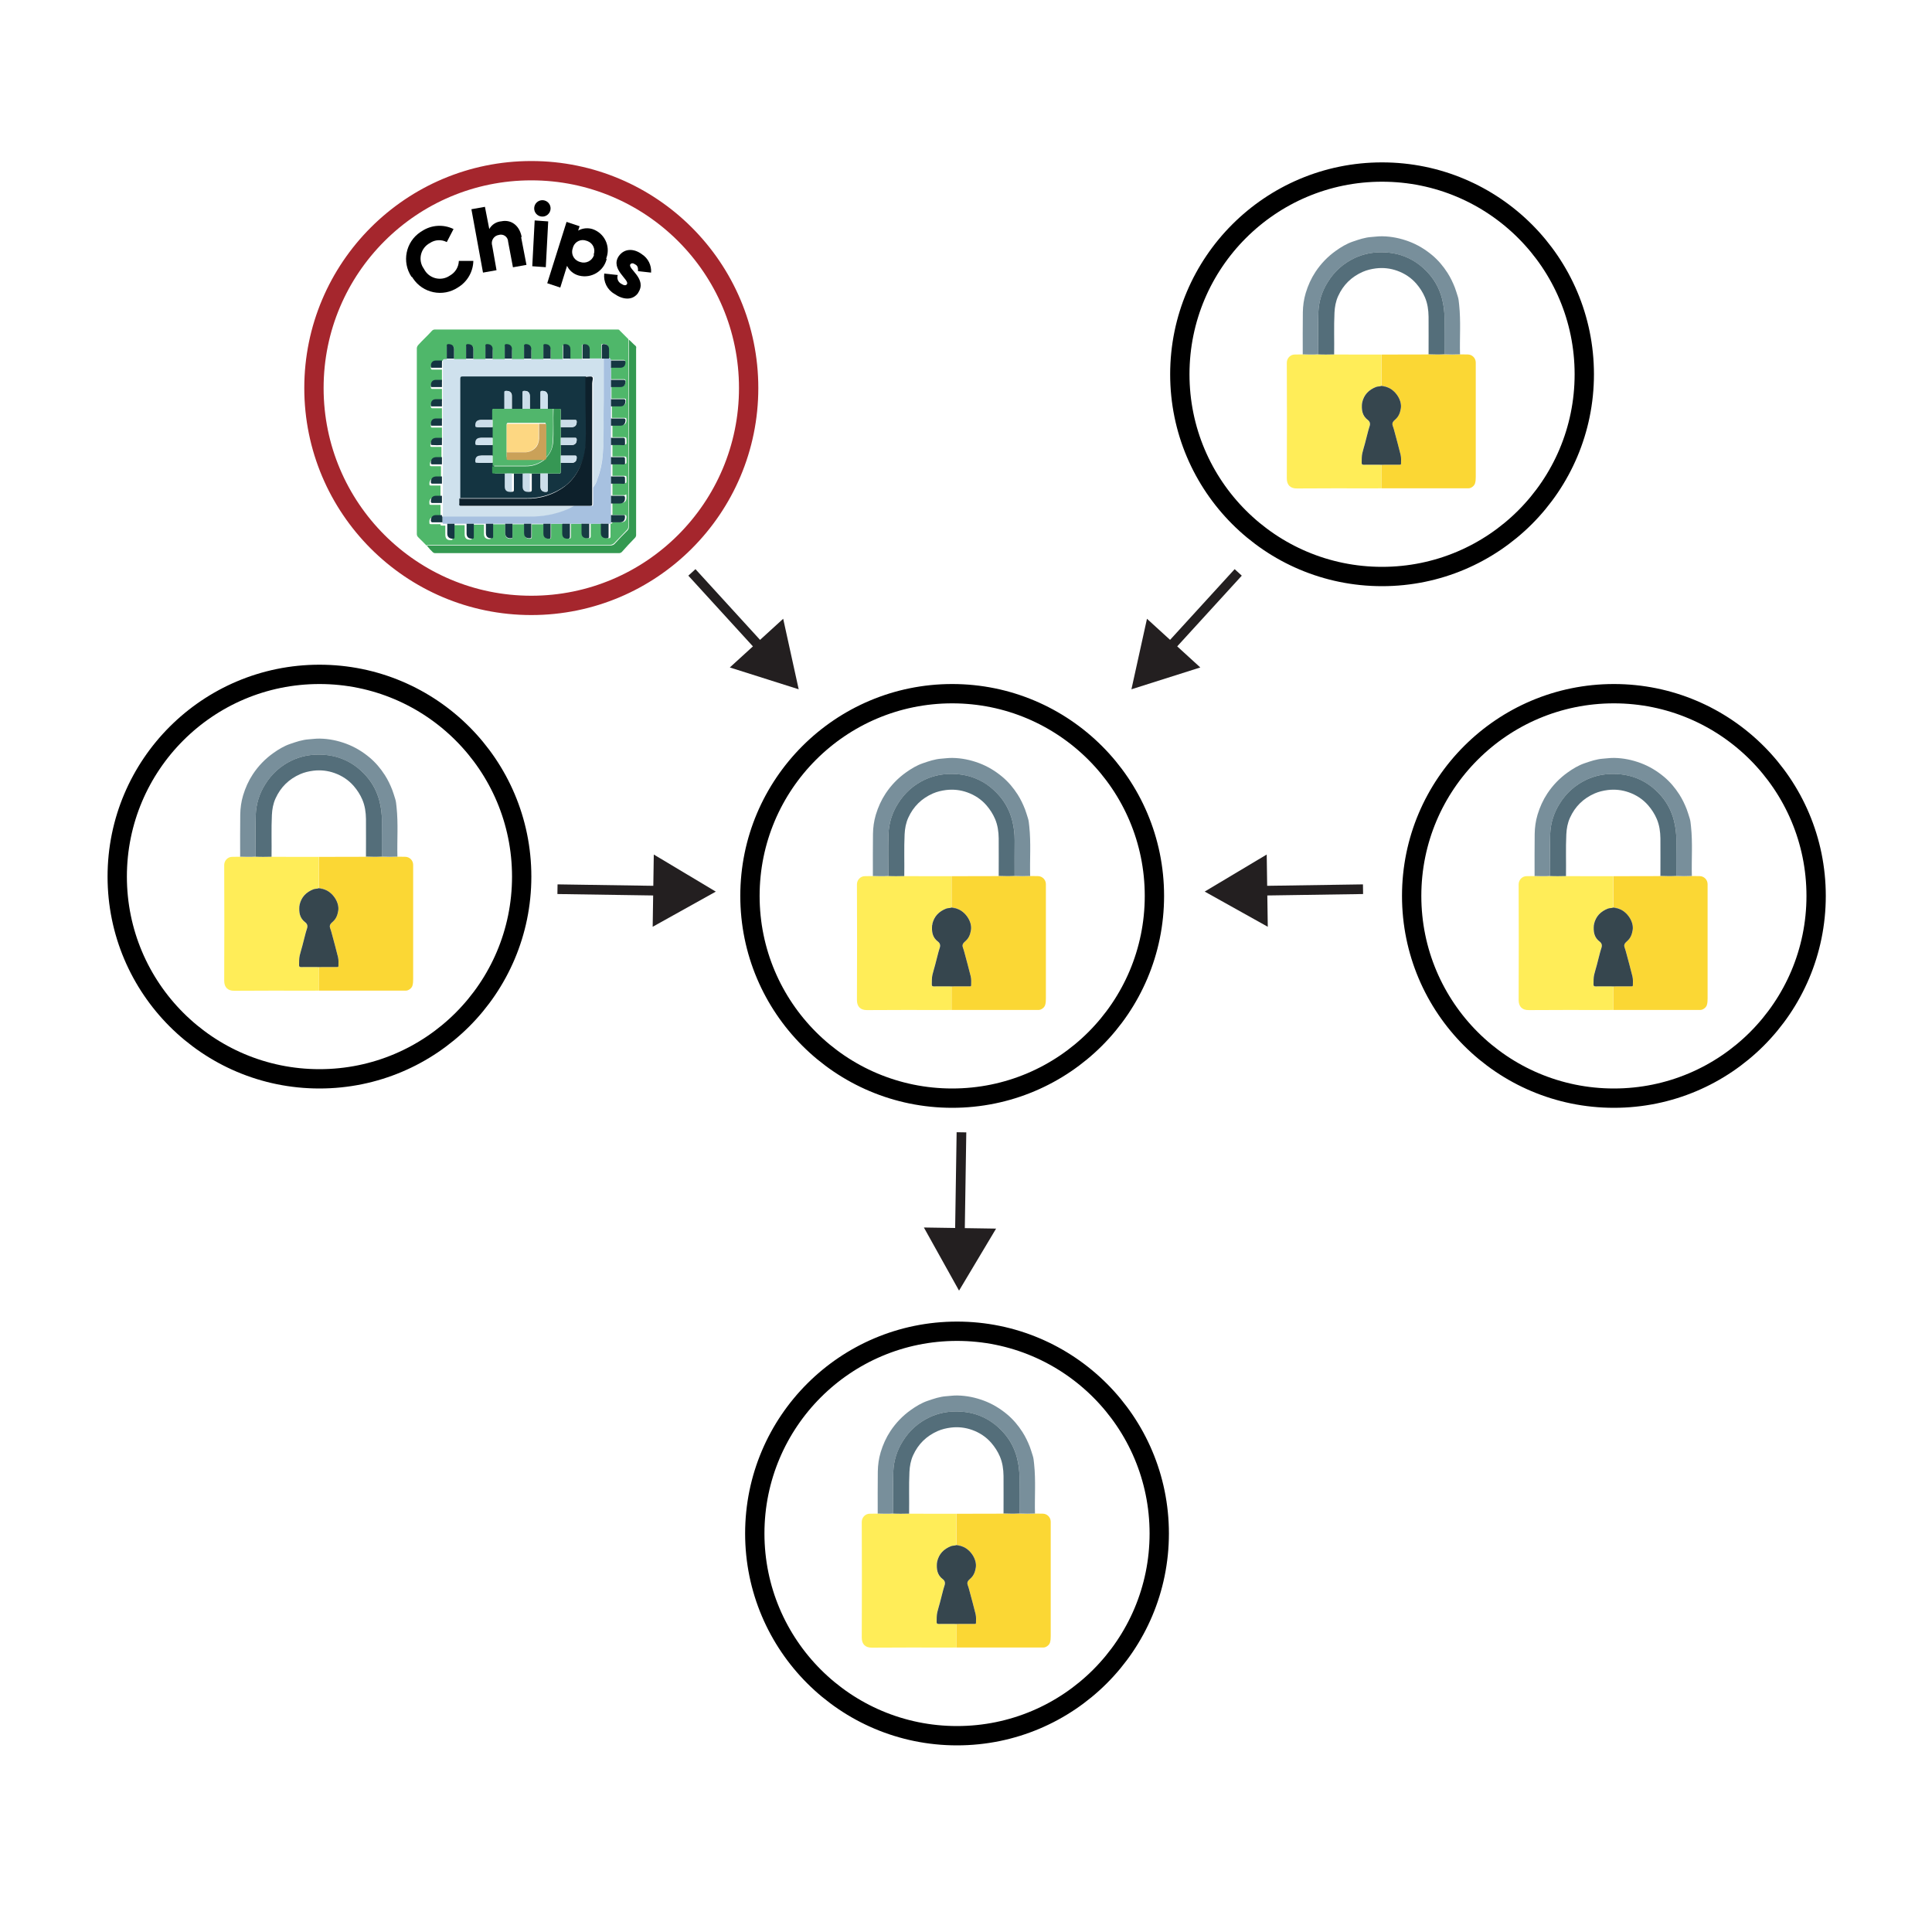 <?xml version="1.0" encoding="UTF-8"?><svg id="Layer_1" xmlns="http://www.w3.org/2000/svg" viewBox="0 0 400 400"><defs><style>.cls-1{stroke:#a5262d;}.cls-1,.cls-2{stroke-width:4px;}.cls-1,.cls-2,.cls-3{fill:none;stroke-miterlimit:10;}.cls-2{stroke:#000;}.cls-4{fill:#fff;}.cls-5{fill:#4fb76a;}.cls-6{fill:#349951;}.cls-7{fill:#cfe1ed;}.cls-8{fill:#143441;}.cls-9{fill:#a7c1e0;}.cls-10{fill:#546e7a;}.cls-11{fill:#0d202b;}.cls-12{fill:#cbdde9;}.cls-13{fill:#369754;}.cls-14{fill:#163842;}.cls-15{fill:#fdd782;}.cls-16{fill:#ffed58;}.cls-17{fill:#caa158;}.cls-3{stroke:#231f20;stroke-width:2px;}.cls-18{fill:#36464e;}.cls-19{fill:#183c43;}.cls-20{fill:#788f9b;}.cls-21{fill:#fbd734;}.cls-22{fill:#cadce8;}.cls-23{fill:#51b66c;}.cls-24{fill:#231f20;}.cls-25{fill:#153642;}</style></defs><line class="cls-4" x1="199.06" y1="234.43" x2="198.56" y2="267.21"/><line class="cls-3" x1="199.06" y1="234.43" x2="198.72" y2="256.44"/><polygon class="cls-24" points="191.28 254.14 198.56 267.21 206.23 254.37 191.28 254.14"/><line class="cls-4" x1="256.36" y1="118.51" x2="234.25" y2="142.71"/><line class="cls-3" x1="256.36" y1="118.51" x2="241.51" y2="134.77"/><polygon class="cls-24" points="237.47 128.11 234.25 142.71 248.51 138.19 237.47 128.11"/><line class="cls-4" x1="143.25" y1="118.51" x2="165.36" y2="142.71"/><line class="cls-3" x1="143.25" y1="118.51" x2="158.1" y2="134.77"/><polygon class="cls-24" points="151.1 138.19 165.36 142.71 162.15 128.11 151.1 138.19"/><line class="cls-4" x1="282.2" y1="184.1" x2="249.42" y2="184.6"/><line class="cls-3" x1="282.2" y1="184.1" x2="260.18" y2="184.43"/><polygon class="cls-24" points="262.26 176.92 249.42 184.59 262.48 191.88 262.26 176.92"/><line class="cls-4" x1="115.42" y1="184.1" x2="148.2" y2="184.6"/><line class="cls-3" x1="115.42" y1="184.1" x2="137.43" y2="184.43"/><polygon class="cls-24" points="135.13 191.88 148.2 184.6 135.36 176.92 135.13 191.88"/><circle class="cls-1" cx="110" cy="80.34" r="45"/><path class="cls-5" d="m88.4,113.04l-1.8-1.8c-.2-.18-.31-.43-.3-.7v-38.22c-.04-.33.07-.66.3-.9.9-1,1.9-1.9,2.8-2.9.15-.18.37-.29.6-.3h37.8c.2,0,.4,0,.5.2l1.8,1.8v38.7c.02.35-.13.68-.4.9-.8.8-1.6,1.7-2.4,2.5-.25.3-.61.48-1,.5h-37.4c-.21-.02-.41.02-.6.1l.1.12Zm13.7-4.5h2.5v1.9q0,1.1,1.1,1.1c.3,0,.4-.1.4-.4v-2.6h2.5v1.9q0,1.1,1.1,1.1c.3,0,.4-.1.4-.4v-2.6h2.5v1.9q0,1.1,1.1,1.1c.3,0,.4,0,.4-.4v-2.7h2.5v2q0,1.1,1.1,1.1c.4,0,.5-.1.5-.5v-2.6h2.5v1.88q0,1.2,1.2,1.1c.3,0,.4-.1.4-.4v-2.6h2.5v1.9q0,1.2,1.2,1.1c.3,0,.4,0,.4-.4v-2.6c.2,0,.4,0,.4-.3h1.8q1.1,0,1.1-1.1c0-.3-.1-.4-.4-.4h-2.5v-2.5h1.8q1.1,0,1.1-1.1c0-1.1-.1-.5-.4-.5h-2.5v-2.5h1.8c1.3,0,1.1.2,1.1-1.1,0-.3,0-.4-.4-.4h-2.5v-2.5h1.8c1.3,0,1.1.2,1.1-1.1,0-.3-.1-.4-.4-.4h-2.5v-2.5h1.8c1.3,0,1.1.2,1.1-1.1,0-.3-.1-.4-.4-.4h-2.5v-2.5h1.8q1.2,0,1.1-1.2c0-.3-.1-.3-.4-.3h-2.6v-2.5h1.8q1.2,0,1.1-1.2c0-.3-.1-.3-.4-.3h-2.6v-2.5h1.8q1.2,0,1.1-1.2c0-.3-.1-.3-.4-.3h-2.6v-2.5h1.8q1.2,0,1.1-1.2c0-.3-.1-.3-.4-.3h-2.6c0-.3-.1-.4-.4-.4v-1.8q0-1.2-1.2-1.1c-.3,0-.3.1-.3.4v2.6h-2.5v-1.8q0-1.2-1.2-1.1c-.3,0-.3.1-.3.4v2.6h-2.5v-1.8q0-1.2-1.2-1.1c-.3,0-.3.1-.3.4v2.6h-2.5v-1.8q0-1.2-1.2-1.1c-.3,0-.3.1-.3.4v2.6h-2.5v-1.8q0-1.2-1.2-1.1c-.3,0-.3.1-.3.4v2.6h-2.5v-1.9q0-1.2-1.2-1.1c-.3,0-.3.1-.3.4v2.6h-2.5v-1.9q0-1.2-1.2-1.1c-.3,0-.3.1-.3.4v2.6h-2.5v-1.9c0-1.2,0-1.1-1.2-1.1-.3,0-.3.1-.3.4v2.6h-2.5v-1.9c0-1.2,0-1.1-1.2-1.1-.3,0-.3.1-.3.4v2.6h-.6c-.3,0-.4,0-.4.4h-1.2q-1.2,0-1.1,1.2c-.02.15.09.28.24.3.02,0,.04,0,.06,0h2v2.5h-1.2q-1.2,0-1.1,1.2c-.02.15.09.28.24.3.02,0,.04,0,.06,0h2v2.5h-1.2q-1.2,0-1.1,1.2c-.02.15.09.28.24.3.02,0,.04,0,.06,0h2v2.5h-1.2q-1.2,0-1.1,1.2c0,.3.1.3.3.3h2v2.5h-1.2q-1.2,0-1.2,1.2c0,.2,0,.3.3.3h2v2.5h-1.2q-1.2,0-1.2,1.2c0,.3.1.3.4.3h1.9v2.5h-1.2q-1.2,0-1.2,1.2c0,.3.1.3.4.3h1.9v2.5h-1.2q-1.2,0-1.1,1.2c0,.3.1.3.4.3h1.9v2.5h-1.2q-1.2,0-1.1,1.2c0,.3.1.3.4.3h1.9c0,.2,0,.3.3.3h.7v1.9q0,1.2,1.2,1.1c.3,0,.3-.1.3-.4v-2.7h2.5v1.9q0,1.2,1.2,1.1c.3,0,.3-.1.3-.4v-2.7h2.5v1.9q0,1.1,1.1,1.1c.3,0,.4-.1.4-.4v-2.6l.4-.08Z"/><path class="cls-6" d="m88.4,113.04c.2-.2.4-.1.6-.1h37.4c.39,0,.77-.18,1-.5.8-.9,1.6-1.7,2.4-2.5.27-.22.42-.55.4-.9v-38.72c.5.4.9.9,1.4,1.3.2.2.1.4.1.6v38.4c.04.3-.07.6-.3.8-.9.9-1.8,1.9-2.6,2.8-.15.18-.37.29-.6.3h-38c-.22.03-.44-.05-.6-.2-.39-.37-.76-.78-1.1-1.2l-.1-.08Z"/><path class="cls-7" d="m122.1,74.24h2.9v8.7c.13,3.73.07,7.47-.2,11.2-.16,1.7-.53,3.38-1.1,5-.22.64-.52,1.24-.9,1.8v-21.62c0-.5.2-1.1,0-1.3s-.9,0-1.4,0h-25.5c-.4,0-.5.1-.5.5v25.8c0,.4.1.5.5.5h23.1c-.5.2-.9.5-1.4.7-2.51,1-5.2,1.51-7.9,1.5h-18v-32.28c0-.3,0-.4.4-.4h30.1l-.1-.1Z"/><path class="cls-9" d="m91.6,106.94h18c2.71.05,5.4-.46,7.9-1.5.5-.2.9-.5,1.4-.7h3.5c.3,0,.4,0,.4-.4v-3.4c.42-.53.72-1.15.9-1.8.61-1.6.98-3.29,1.1-5,.3-3.7.1-7.5.2-11.2v-8.7h1.1c.3,0,.4,0,.4.4v33.5c0,.3-.2.3-.4.3h-34.2c-.2,0-.3,0-.3-.3v-1.2Z"/><path class="cls-19" d="m120.5,108.44h1.5v2.6c0,.3,0,.4-.4.4q-1.2,0-1.2-1.1v-1.9h.1Z"/><path class="cls-14" d="m116.5,108.44h1.5v2.6c0,.3,0,.5-.5.5q-1.1,0-1.1-1.1v-1.9l.1-.1Z"/><path class="cls-14" d="m124.5,108.44h1.5v2.6c0,.3,0,.4-.4.4q-1.2,0-1.2-1.1v-1.9h.1Z"/><path class="cls-14" d="m118.1,74.24h-1.5v-2.6c0-.2,0-.4.3-.4q1.2,0,1.2,1.1v1.9Z"/><path class="cls-19" d="m122.1,74.24h-1.5v-2.6c0-.2,0-.3.3-.4q1.2,0,1.2,1.1v1.9Z"/><path class="cls-14" d="m126.1,74.24h-1.5v-2.6c0-.2,0-.3.3-.4q1.2,0,1.2,1.1v1.9Z"/><path class="cls-14" d="m126.5,100.14v-1.5h2.5c.3,0,.4.1.4.4,0,1.4.2,1.1-1.1,1.1h-1.8Z"/><path class="cls-14" d="m126.5,92.14v-1.5h2.5c.3,0,.4.1.4.4,0,1.4.2,1.1-1.1,1.1h-1.8Z"/><path class="cls-14" d="m126.5,96.14v-1.5h2.5c.3,0,.4.1.4.4,0,1.4.2,1.1-1.1,1.1h-1.8Z"/><path class="cls-14" d="m126.5,104.14v-1.5h2.5c.3,0,.4.1.4.5q0,1.1-1.1,1.1h-1.8v-.1Z"/><path class="cls-25" d="m92.6,108.44h1.5v2.7c0,.2,0,.4-.3.4q-1.2,0-1.2-1.1v-2Z"/><path class="cls-25" d="m96.6,108.44h1.5v2.7c0,.2,0,.4-.3.4q-1.2,0-1.2-1.1v-2Z"/><path class="cls-25" d="m104.6,108.44h1.5v2.6c0,.3,0,.4-.4.4q-1.1,0-1.1-1.1v-1.9Z"/><path class="cls-14" d="m108.5,108.44h1.5v2.6c0,.3,0,.4-.4.4q-1.1,0-1.1-1.1v-1.9Z"/><path class="cls-14" d="m112.5,108.44h1.5v2.7c0,.3,0,.4-.4.4q-1.1,0-1.1-1.1v-2Z"/><path class="cls-25" d="m100.6,108.44h1.5v2.6c0,.3,0,.4-.4.4q-1.1,0-1.1-1.1v-1.9Z"/><path class="cls-14" d="m126.5,88.14v-1.5h2.6c.2,0,.3,0,.4.3q0,1.2-1.1,1.2h-1.9Z"/><path class="cls-25" d="m126.5,80.14v-1.5h2.6c.2,0,.3,0,.4.3q0,1.2-1.1,1.2h-1.9Z"/><path class="cls-25" d="m126.5,84.14v-1.5h2.6c.2,0,.3,0,.4.3q0,1.2-1.1,1.2h-1.9Z"/><path class="cls-25" d="m126.5,76.14v-1.5h2.6c.2,0,.3,0,.4.3q0,1.2-1.1,1.2h-1.9Z"/><path class="cls-14" d="m114,74.24h-1.5v-2.6c0-.2,0-.4.3-.4q1.2,0,1.2,1.1v1.9Z"/><path class="cls-25" d="m106,74.24h-1.5v-2.6c0-.2,0-.4.3-.4q1.2,0,1.2,1.1v1.9Z"/><path class="cls-14" d="m126.5,108.14v-1.5h2.5c.3,0,.4,0,.4.4q0,1.1-1.1,1.1h-1.8Z"/><path class="cls-25" d="m110,74.24h-1.5v-2.6c0-.2,0-.3.3-.4q1.2,0,1.2,1.1v1.9Z"/><path class="cls-25" d="m102,74.24h-1.5v-2.6c0-.2,0-.4.3-.4q1.2,0,1.2,1.1v1.9Z"/><path class="cls-8" d="m98,74.24h-1.5v-2.6c0-.2,0-.4.3-.4q1.2,0,1.2,1.1v1.9Z"/><path class="cls-8" d="m94,74.24h-1.5v-2.6c0-.2,0-.4.3-.4q1.2,0,1.2,1.1v1.9Z"/><path class="cls-14" d="m91.5,94.64v1.5h-1.9c-.2,0-.4,0-.4-.3q0-1.2,1.2-1.2h1.1,0Z"/><path class="cls-14" d="m91.5,98.64v1.5h-1.9c-.2,0-.4,0-.4-.3q0-1.2,1.2-1.2h1.1,0Z"/><path class="cls-14" d="m91.5,102.64v1.5h-1.9c-.2,0-.4,0-.4-.3q0-1.2,1.1-1.2h1.2Z"/><path class="cls-14" d="m91.5,90.64v1.5c-.67.05-1.33.05-2,0-.2,0-.3,0-.3-.3q0-1.2,1.2-1.2h1.1Z"/><path class="cls-25" d="m91.5,82.64v1.5h-2c-.2,0-.3,0-.3-.3q0-1.2,1.1-1.2h1.2Z"/><path class="cls-25" d="m91.5,78.64v1.5h-2c-.2,0-.3,0-.3-.3q0-1.2,1.1-1.2h1.2Z"/><path class="cls-8" d="m91.5,74.64v1.5h-2c-.2,0-.3,0-.3-.3q0-1.2,1.1-1.2h1.2Z"/><path class="cls-25" d="m91.5,86.64v1.5h-2c-.2,0-.3,0-.3-.3q0-1.2,1.1-1.2h1.2Z"/><path class="cls-14" d="m91.6,106.94v1.2h-2c-.2,0-.3,0-.4-.3q0-1.2,1.1-1.2h1.2v.3h.1Z"/><path class="cls-8" d="m95.3,103.24v-24.8c0-.4.1-.5.5-.5h25.5v4.5c0,3.2.1,6.5,0,9.7-.05,1.31-.35,2.6-.9,3.8-.67,1.8-1.81,3.39-3.3,4.6-2.34,1.73-5.19,2.65-8.1,2.6h-13.6l-.1.1Zm14.4-5.2h2.2v2.7q0,1.1,1.1,1.1c.3,0,.4-.1.4-.4v-3.4h2.3c.3,0,.4,0,.4-.4v-1.8h2.2q1.1,0,1.1-1.1c0-.3-.1-.4-.4-.4h-2.9v-2.2h2.2q1.1,0,1.1-1.1c0-.3-.1-.4-.4-.4h-2.9v-2.2h2.2q1.1,0,1.1-1.1c0-.3-.1-.4-.4-.4h-2.9v-1.9c0-.3,0-.4-.3-.4h-2.4v-2.6q0-1.1-1.1-1.1c-.3,0-.4,0-.4.4v3.3h-2.2v-2.6q0-1.1-1.1-1.1c-.3,0-.4,0-.4.4v3.3h-2.2v-2.6q0-1.1-1.1-1.1c-.3,0-.4,0-.4.4v3.3h-2.1c-.3,0-.4,0-.4.4v1.9h-2.3q-1.1,0-1.1,1.1c0,.3.1.4.4.4h3.1v2.2h-2.3q-1.1,0-1.1,1.1c0,.3.1.4.4.4h3.1v2.18h-2.3q-1.1,0-1.1,1.1c0,.3.1.4.4.4h3.1v1.9q0,.3.4.3h2.2v2.7q0,1.1,1.1,1.1c.3,0,.4-.1.4-.4v-3.4h2.2v2.7q0,1.1,1.1,1.1c.3,0,.4-.1.4-.4v-3.4l-.4.02Z"/><path class="cls-11" d="m95.3,103.24h13.6c2.92.09,5.78-.82,8.1-2.6,1.52-1.19,2.66-2.78,3.3-4.6.5-1.21.8-2.49.9-3.8.2-3.2,0-6.5,0-9.7v-4.5c.5,0,1.1-.2,1.4,0s0,.9,0,1.3v24.98c0,.3,0,.4-.4.4h-26.6c-.4,0-.6,0-.5-.5v-1l.2.02Z"/><path class="cls-23" d="m101.9,86.94v-1.9c0-.3,0-.4.4-.4h12.2c0,2.4.1,4.8-.1,7.1-.06,1.14-.56,2.22-1.4,3v-6.8c0-.3,0-.5-.4-.4h-7.4q-.3,0-.3.3v6.6c0,.4.1.5.5.5h7.4c-.08.18-.22.32-.4.4-1.05.75-2.31,1.14-3.6,1.1h-6.8v-9.6l-.1.1Z"/><path class="cls-13" d="m102,96.54h6.8c1.29.04,2.55-.35,3.6-1.1.18-.08.32-.22.4-.4.1,0,.2-.2.3-.3.8-.81,1.29-1.87,1.4-3,.2-2.4,0-4.7.1-7.1h1.2c.3,0,.3.1.3.4v12.6c0,.3-.1.4-.4.4h-13.4c-.3,0-.4,0-.4-.3v-1.2h.1Z"/><path class="cls-12" d="m111.9,98.04h1.5v3.4c0,.3,0,.4-.4.4q-1.1,0-1.1-1.1v-2.7Z"/><path class="cls-22" d="m108.2,98.04h1.5v3.4c0,.3,0,.4-.4.4q-1.1,0-1.1-1.1v-2.7Z"/><path class="cls-12" d="m104.5,98.04h1.5v3.4c0,.3,0,.4-.4.4q-1.1,0-1.1-1.1v-2.7Z"/><path class="cls-12" d="m105.9,84.64h-1.5v-3.32c0-.3,0-.4.4-.4q1.1,0,1.1,1.1v2.62Z"/><path class="cls-12" d="m109.7,84.64h-1.5v-3.32c0-.3,0-.4.4-.4q1.1,0,1.1,1.1v2.62Z"/><path class="cls-7" d="m113.4,84.64h-1.5v-3.32c0-.3,0-.4.4-.4q1.1,0,1.1,1.1v2.62Z"/><path class="cls-7" d="m101.9,94.32v1.5h-3.1c-.3,0-.4,0-.4-.4q0-1.1,1.1-1.1h2.4Z"/><path class="cls-7" d="m101.9,90.64v1.5h-3.1c-.3,0-.4,0-.4-.4q0-1.1,1.1-1.1h2.4Z"/><path class="cls-12" d="m101.9,86.94v1.5h-3.1c-.3,0-.4,0-.4-.4q0-1.1,1.1-1.1h2.4Z"/><path class="cls-22" d="m116.1,92.14v-1.5h2.9c.3,0,.4,0,.4.4q0,1.1-1.1,1.1h-2.2Z"/><path class="cls-22" d="m116.1,88.44v-1.5h2.9c.3,0,.4,0,.4.4q0,1.1-1.1,1.1h-2.2Z"/><path class="cls-7" d="m116.1,95.84v-1.52h2.9c.3,0,.4,0,.4.4q0,1.1-1.1,1.1l-2.2.02Z"/><path class="cls-15" d="m104.9,93.64v-5.6q0-.3.3-.3h6.3v3.1c.04.58-.14,1.15-.5,1.6-.61.81-1.59,1.27-2.6,1.2h-3.5Z"/><path class="cls-17" d="m104.9,93.64h3.6c1.01.07,1.99-.39,2.6-1.2.32-.47.49-1.03.5-1.6v-3.1h1.1c.4,0,.4.1.4.4v6.8c0,.1-.2.2-.3.3h-7.4c-.4,0-.6,0-.5-.5v-1.1h0Z"/><path d="m85.2,57.32c-2.05-3.07-1.23-7.23,1.85-9.28.12-.08.23-.15.35-.22,1.95-1.27,4.41-1.42,6.5-.4l-1.4,2.7c-1.11-.58-2.46-.51-3.5.2-1.77.94-2.45,3.15-1.5,4.92.09.17.19.33.3.48.93,1.8,3.14,2.51,4.94,1.58.16-.08.31-.18.46-.28,1.08-.62,1.76-1.76,1.8-3h3c-.05,2.26-1.26,4.34-3.2,5.5-3.1,2.05-7.28,1.19-9.32-1.92-.06-.09-.12-.19-.18-.28h-.1Z"/><path d="m107.9,49.14l1.1,5.7-2.8.5-1-5.3c-.02-.82-.7-1.48-1.52-1.46-.13,0-.25.02-.38.06-.94.13-1.59.99-1.46,1.93.01.09.03.18.06.27l.9,5.1-2.8.5-2.4-13.12,2.8-.5.9,4.6c.51-.92,1.45-1.52,2.5-1.6,1.9-.4,3.7.7,4.2,3.2l-.1.12Z"/><path d="m110.7,45.64l2.8.2-.5,9.48-2.8-.2.5-9.48Zm-.1-2.6c.06-.94.86-1.65,1.8-1.59.94.06,1.65.86,1.59,1.8-.06.93-.86,1.65-1.79,1.59-.93-.05-1.65-.84-1.6-1.77,0,0,0-.02,0-.03h0Z"/><path d="m125.6,53.64c-.62,2.52-3.16,4.05-5.68,3.43-.04-.01-.08-.02-.12-.03-1.05-.29-1.93-1.02-2.4-2l-1.4,4.5-2.7-.9,4-12.7,2.7.9-.3.9c.91-.51,2-.62,3-.3,2.42.83,3.71,3.46,2.88,5.88-.03.07-.05.15-.08.22l.1.1Zm-2.7-.9c.44-1.12-.11-2.37-1.23-2.81-.09-.03-.18-.06-.27-.09-1.09-.41-2.31.14-2.72,1.23-.03.09-.06.18-.08.27-.44,1.12.11,2.37,1.23,2.81.09.03.18.06.27.09,1.17.41,2.45-.2,2.86-1.37.02-.04.03-.09.04-.13h-.1Z"/><path d="m132.2,60.54c-1.2,1.8-3.3,1.5-5,.3-1.48-.85-2.3-2.51-2.1-4.2l2.8.3c-.24.69.06,1.45.7,1.8.6.4,1,.4,1.2.1.6-.9-3.5-3.1-1.7-5.8,1.2-1.7,3.2-1.6,4.8-.4,1.28.82,2.01,2.28,1.9,3.8l-2.7-.3c0-.6,0-1.1-.6-1.4-.4-.3-.8-.3-1,0-.6.9,3.6,3,1.6,5.9l.1-.1Z"/><path class="cls-21" d="m302.28,73.37c.53,0,1.07.02,1.6.02.91,0,1.65.74,1.66,1.65.01.83,0,1.67,0,2.5,0,7.06,0,14.12,0,21.19,0,.46-.02.93-.16,1.37-.17.53-.81,1-1.36,1-5.98,0-11.96,0-17.94,0-.03,0-.05,0-.08,0,0-1.63,0-3.25,0-4.88,1.25,0,2.49,0,3.74-.01.16,0,.34.04.34-.22.01-.61.05-1.24-.09-1.84-.39-1.59-.85-3.16-1.25-4.75-.11-.43-.23-.85-.38-1.26-.24-.65.21-.99.6-1.35.64-.59.91-1.33,1.07-2.18.32-1.78-1.18-3.92-2.87-4.46-.06-.09-.13-.14-.24-.09-.09-.02-.17-.04-.26-.06-.04-.06-.09-.07-.15-.04-.17-.02-.33-.05-.5-.07,0-2.16,0-4.32,0-6.48,3.07,0,6.13-.01,9.2-.02.19,0,.38-.01.57-.02,1.1.03,2.19.05,3.29,0,1.07.06,2.15.05,3.22,0Z"/><path class="cls-16" d="m286,96.22c0,1.63,0,3.25,0,4.88-.62,0-1.23.01-1.85.01-5.22,0-10.43-.03-15.65.02-1.37.01-2.08-.74-2.08-2.08.04-7.98.03-15.96,0-23.95,0-.96.77-1.72,1.68-1.7.53,0,1.07-.01,1.6-.02,1.07.03,2.15.05,3.22-.01,1.09.06,2.19.03,3.29.01.18,0,.35.02.53.02,3.08,0,6.16,0,9.24.01,0,2.16,0,4.32,0,6.48-.34.16-.73.08-1.09.22-1.52.59-2.53,1.62-2.89,3.24-.06.04-.12.08-.03.15-.12,1.34.02,2.57,1.22,3.46.38.28.53.7.37,1.22-.09.32-.22.63-.29.96-.21.9-.45,1.79-.69,2.68-.17.66-.38,1.31-.54,1.97-.16.65-.12,1.32-.14,1.99-.01.34.08.45.43.44,1.22-.02,2.44,0,3.65,0Z"/><path class="cls-20" d="m272.94,73.36c-1.07.07-2.15.04-3.22.01,0-2.9-.02-5.8.02-8.71.02-1.34.2-2.67.59-3.98.47-1.57,1.13-3.04,2.03-4.4,1.13-1.7,2.52-3.15,4.19-4.34,1.09-.78,2.24-1.48,3.5-1.91,1.25-.43,2.52-.87,3.87-.96.76-.05,1.51-.17,2.28-.15,1.9.03,3.73.41,5.5,1.07,1.78.67,3.37,1.63,4.83,2.85,1.25,1.05,2.28,2.28,3.16,3.65.62.97,1.11,2,1.53,3.07.23.59.39,1.21.59,1.8.19.54.22,1.14.29,1.72.37,3.42.09,6.86.18,10.28-1.07.04-2.15.05-3.22,0,0-2.45-.02-4.9.01-7.35.02-1.41-.16-2.79-.51-4.15-.49-1.91-1.37-3.63-2.67-5.11-1.58-1.81-3.5-3.16-5.81-3.9-1.64-.52-3.31-.69-5.04-.58-1.6.09-3.1.47-4.53,1.14-2.37,1.1-4.24,2.8-5.63,5.03-1.19,1.92-1.85,4.04-1.93,6.27-.11,2.89-.02,5.78-.02,8.67Z"/><path class="cls-10" d="m295.77,73.37c0-2.6.02-5.2,0-7.8-.02-1.38-.21-2.75-.76-4.03-.44-1.02-1.03-1.94-1.76-2.79-1.09-1.26-2.44-2.14-3.97-2.69-1.42-.51-2.9-.68-4.43-.49-.93.12-1.83.33-2.68.7-2.34,1.02-4.06,2.69-5.12,5.03-.5,1.1-.7,2.24-.76,3.43-.14,2.88-.02,5.77-.07,8.65-1.1.02-2.19.05-3.29-.01,0-2.89-.08-5.78.02-8.67.08-2.23.73-4.35,1.93-6.27,1.38-2.23,3.25-3.92,5.63-5.03,1.43-.66,2.93-1.04,4.53-1.14,1.73-.1,3.39.06,5.04.58,2.32.74,4.23,2.09,5.81,3.9,1.29,1.48,2.18,3.2,2.67,5.11.35,1.36.52,2.74.51,4.15-.03,2.45-.01,4.9-.01,7.35-1.1.06-2.19.04-3.29,0Z"/><path class="cls-18" d="m286,96.22c-1.22,0-2.44-.02-3.65,0-.35,0-.44-.1-.43-.44.02-.67-.02-1.34.14-1.99.16-.66.36-1.31.54-1.97.24-.89.47-1.78.69-2.68.08-.33.2-.64.29-.96.16-.52,0-.94-.37-1.22-1.2-.89-1.34-2.12-1.22-3.46.07-.04.07-.09.03-.15.36-1.62,1.37-2.65,2.89-3.24.36-.14.75-.06,1.09-.22.17.02.33.05.5.07.03.09.07.13.15.04.09.02.17.04.26.06.05.12.15.09.24.09,1.7.54,3.19,2.68,2.87,4.46-.15.85-.42,1.59-1.07,2.18-.39.36-.84.7-.6,1.35.15.41.27.84.38,1.26.41,1.59.87,3.16,1.25,4.75.14.59.1,1.22.09,1.84,0,.26-.18.22-.34.22-1.25,0-2.49,0-3.74.01Z"/><path class="cls-10" d="m287.14,80.14c-.09,0-.19.03-.24-.09.11-.05.18,0,.24.09Z"/><path class="cls-10" d="m286.65,80c-.08.1-.12.05-.15-.04.06-.03.11-.02.15.04Z"/><path class="cls-20" d="m282.01,83.35c.03.06.03.11-.03.15-.08-.07-.03-.11.03-.15Z"/><circle class="cls-2" cx="286.14" cy="77.49" r="41.87"/><path class="cls-21" d="m350.28,181.37c.53,0,1.07.02,1.6.02.91,0,1.65.74,1.66,1.65.01.83,0,1.67,0,2.5,0,7.06,0,14.12,0,21.19,0,.46-.02.93-.16,1.37-.17.53-.81,1-1.36,1-5.98,0-11.96,0-17.94,0-.03,0-.05,0-.08,0,0-1.63,0-3.25,0-4.88,1.25,0,2.49,0,3.74-.01.16,0,.34.04.34-.22.01-.61.05-1.24-.09-1.84-.39-1.59-.85-3.16-1.25-4.75-.11-.43-.23-.85-.38-1.26-.24-.65.21-.99.6-1.35.64-.59.91-1.33,1.07-2.18.32-1.78-1.18-3.92-2.87-4.46-.06-.09-.13-.14-.24-.09-.09-.02-.17-.04-.26-.06-.04-.06-.09-.07-.15-.04-.17-.02-.33-.05-.5-.07,0-2.16,0-4.32,0-6.48,3.07,0,6.13-.01,9.2-.02.19,0,.38-.01.57-.02,1.1.03,2.19.05,3.29,0,1.07.06,2.15.05,3.22,0Z"/><path class="cls-16" d="m334,204.22c0,1.63,0,3.25,0,4.88-.62,0-1.23.01-1.85.01-5.22,0-10.43-.03-15.65.02-1.37.01-2.08-.74-2.08-2.08.04-7.98.03-15.96,0-23.95,0-.96.77-1.72,1.68-1.7.53,0,1.07-.01,1.6-.02,1.07.03,2.15.05,3.22-.01,1.09.06,2.19.03,3.29.01.18,0,.35.02.53.02,3.08,0,6.16,0,9.24.01,0,2.16,0,4.32,0,6.48-.34.16-.73.08-1.09.22-1.52.59-2.53,1.62-2.89,3.24-.06.04-.12.08-.03.15-.12,1.34.02,2.57,1.22,3.46.38.28.53.7.37,1.22-.09.32-.22.63-.29.96-.21.9-.45,1.79-.69,2.68-.17.66-.38,1.31-.54,1.97-.16.65-.12,1.32-.14,1.99-.01.34.08.45.43.44,1.22-.02,2.44,0,3.65,0Z"/><path class="cls-20" d="m320.94,181.36c-1.07.07-2.15.04-3.22.01,0-2.9-.02-5.8.02-8.71.02-1.34.2-2.67.59-3.98.47-1.57,1.13-3.04,2.03-4.4,1.13-1.7,2.52-3.15,4.19-4.34,1.09-.78,2.24-1.48,3.5-1.91,1.25-.43,2.52-.87,3.87-.96.76-.05,1.51-.17,2.28-.15,1.9.03,3.73.41,5.5,1.07,1.78.67,3.37,1.63,4.83,2.85,1.25,1.05,2.28,2.28,3.16,3.65.62.97,1.11,2,1.53,3.07.23.59.39,1.21.59,1.8.19.54.22,1.14.29,1.72.37,3.42.09,6.86.18,10.28-1.07.04-2.15.05-3.22,0,0-2.45-.02-4.9.01-7.35.02-1.41-.16-2.79-.51-4.15-.49-1.91-1.37-3.63-2.67-5.11-1.58-1.81-3.5-3.16-5.81-3.9-1.64-.52-3.31-.69-5.04-.58-1.6.09-3.1.47-4.53,1.14-2.37,1.1-4.24,2.8-5.63,5.03-1.19,1.92-1.85,4.04-1.93,6.27-.11,2.89-.02,5.78-.02,8.67Z"/><path class="cls-10" d="m343.77,181.37c0-2.6.02-5.2,0-7.8-.02-1.38-.21-2.75-.76-4.03-.44-1.02-1.03-1.94-1.76-2.79-1.09-1.26-2.44-2.14-3.97-2.69-1.42-.51-2.9-.68-4.43-.49-.93.12-1.83.33-2.68.7-2.34,1.02-4.06,2.69-5.12,5.03-.5,1.1-.7,2.24-.76,3.43-.14,2.88-.02,5.77-.07,8.65-1.1.02-2.19.05-3.29-.01,0-2.89-.08-5.78.02-8.67.08-2.23.73-4.35,1.93-6.27,1.38-2.23,3.25-3.92,5.63-5.03,1.43-.66,2.93-1.04,4.53-1.14,1.73-.1,3.39.06,5.04.58,2.32.74,4.23,2.09,5.81,3.9,1.29,1.48,2.18,3.2,2.67,5.11.35,1.36.52,2.74.51,4.15-.03,2.45-.01,4.9-.01,7.35-1.1.06-2.19.04-3.29,0Z"/><path class="cls-18" d="m334,204.22c-1.22,0-2.44-.02-3.65,0-.35,0-.44-.1-.43-.44.02-.67-.02-1.34.14-1.99.16-.66.36-1.31.54-1.97.24-.89.47-1.78.69-2.68.08-.33.2-.64.29-.96.16-.52,0-.94-.37-1.22-1.2-.89-1.34-2.12-1.22-3.46.07-.04.07-.09.03-.15.36-1.62,1.37-2.65,2.89-3.24.36-.14.75-.06,1.09-.22.17.02.33.05.5.07.03.09.07.13.15.04.09.02.17.04.26.06.05.12.15.09.24.09,1.7.54,3.19,2.68,2.87,4.46-.15.85-.42,1.59-1.07,2.18-.39.36-.84.7-.6,1.35.15.41.27.84.38,1.26.41,1.59.87,3.16,1.25,4.75.14.59.1,1.22.09,1.84,0,.26-.18.22-.34.22-1.25,0-2.49,0-3.74.01Z"/><path class="cls-10" d="m335.14,188.14c-.09,0-.19.03-.24-.09.11-.05.18,0,.24.09Z"/><path class="cls-10" d="m334.65,188c-.08.1-.12.05-.15-.04.06-.03.11-.02.15.04Z"/><path class="cls-20" d="m330.01,191.35c.03.06.03.11-.03.15-.08-.07-.03-.11.03-.15Z"/><circle class="cls-2" cx="334.14" cy="185.49" r="41.87"/><path class="cls-21" d="m213.28,181.37c.53,0,1.07.02,1.6.02.91,0,1.65.74,1.66,1.65.01.83,0,1.67,0,2.5,0,7.06,0,14.12,0,21.19,0,.46-.02.93-.16,1.37-.17.53-.81,1-1.36,1-5.98,0-11.96,0-17.94,0-.03,0-.05,0-.08,0,0-1.63,0-3.25,0-4.88,1.25,0,2.49,0,3.74-.01.16,0,.34.04.34-.22.01-.61.05-1.24-.09-1.84-.39-1.59-.85-3.16-1.25-4.75-.11-.43-.23-.85-.38-1.26-.24-.65.21-.99.6-1.35.64-.59.91-1.33,1.07-2.18.32-1.78-1.18-3.92-2.87-4.46-.06-.09-.13-.14-.24-.09-.09-.02-.17-.04-.26-.06-.04-.06-.09-.07-.15-.04-.17-.02-.33-.05-.5-.07,0-2.16,0-4.32,0-6.48,3.07,0,6.13-.01,9.2-.02.19,0,.38-.01.57-.02,1.1.03,2.19.05,3.29,0,1.07.06,2.15.05,3.22,0Z"/><path class="cls-16" d="m197,204.22c0,1.63,0,3.25,0,4.88-.62,0-1.23.01-1.85.01-5.22,0-10.43-.03-15.65.02-1.37.01-2.08-.74-2.08-2.08.04-7.98.03-15.96,0-23.95,0-.96.77-1.72,1.68-1.7.53,0,1.07-.01,1.6-.02,1.07.03,2.15.05,3.22-.01,1.09.06,2.19.03,3.29.01.18,0,.35.02.53.02,3.08,0,6.16,0,9.24.01,0,2.16,0,4.32,0,6.48-.34.16-.73.08-1.09.22-1.52.59-2.53,1.62-2.89,3.24-.06.04-.12.08-.03.15-.12,1.34.02,2.57,1.22,3.46.38.28.53.7.37,1.22-.09.32-.22.63-.29.96-.21.9-.45,1.79-.69,2.68-.17.66-.38,1.31-.54,1.97-.16.65-.12,1.32-.14,1.99-.01.34.08.45.43.44,1.22-.02,2.44,0,3.65,0Z"/><path class="cls-20" d="m183.94,181.36c-1.07.07-2.15.04-3.22.01,0-2.9-.02-5.8.02-8.71.02-1.34.2-2.67.59-3.98.47-1.57,1.13-3.04,2.03-4.4,1.13-1.7,2.52-3.15,4.19-4.34,1.09-.78,2.24-1.48,3.5-1.91,1.25-.43,2.52-.87,3.87-.96.76-.05,1.51-.17,2.28-.15,1.9.03,3.73.41,5.5,1.07,1.78.67,3.37,1.63,4.83,2.85,1.25,1.05,2.28,2.28,3.16,3.65.62.97,1.11,2,1.53,3.07.23.59.39,1.21.59,1.8.19.54.22,1.14.29,1.72.37,3.42.09,6.86.18,10.28-1.07.04-2.15.05-3.22,0,0-2.45-.02-4.9.01-7.35.02-1.41-.16-2.79-.51-4.15-.49-1.91-1.37-3.63-2.67-5.11-1.58-1.81-3.5-3.16-5.81-3.9-1.64-.52-3.31-.69-5.04-.58-1.6.09-3.1.47-4.53,1.14-2.37,1.1-4.24,2.8-5.63,5.03-1.19,1.92-1.85,4.04-1.93,6.27-.11,2.89-.02,5.78-.02,8.67Z"/><path class="cls-10" d="m206.77,181.37c0-2.6.02-5.2,0-7.8-.02-1.38-.21-2.75-.76-4.03-.44-1.02-1.03-1.94-1.76-2.79-1.09-1.26-2.44-2.14-3.97-2.69-1.42-.51-2.9-.68-4.43-.49-.93.12-1.83.33-2.68.7-2.34,1.02-4.06,2.69-5.12,5.03-.5,1.1-.7,2.24-.76,3.43-.14,2.88-.02,5.77-.07,8.65-1.1.02-2.19.05-3.29-.01,0-2.89-.08-5.78.02-8.67.08-2.23.73-4.35,1.93-6.27,1.38-2.23,3.25-3.92,5.63-5.03,1.43-.66,2.93-1.04,4.53-1.14,1.73-.1,3.39.06,5.04.58,2.32.74,4.23,2.09,5.81,3.9,1.29,1.48,2.18,3.2,2.67,5.11.35,1.36.52,2.74.51,4.15-.03,2.45-.01,4.9-.01,7.35-1.1.06-2.19.04-3.29,0Z"/><path class="cls-18" d="m197,204.22c-1.22,0-2.44-.02-3.65,0-.35,0-.44-.1-.43-.44.02-.67-.02-1.34.14-1.99.16-.66.36-1.31.54-1.97.24-.89.47-1.78.69-2.68.08-.33.2-.64.29-.96.16-.52,0-.94-.37-1.22-1.2-.89-1.34-2.12-1.22-3.46.07-.04.07-.09.03-.15.36-1.62,1.37-2.65,2.89-3.24.36-.14.75-.06,1.09-.22.17.02.33.05.5.07.03.09.07.13.15.04.09.02.17.04.26.06.05.12.15.09.24.09,1.7.54,3.19,2.68,2.87,4.46-.15.85-.42,1.59-1.07,2.18-.39.36-.84.7-.6,1.35.15.41.27.84.38,1.26.41,1.59.87,3.16,1.25,4.75.14.59.1,1.22.09,1.84,0,.26-.18.22-.34.22-1.25,0-2.49,0-3.74.01Z"/><path class="cls-10" d="m198.14,188.14c-.09,0-.19.03-.24-.09.11-.05.18,0,.24.09Z"/><path class="cls-10" d="m197.65,188c-.08.1-.12.05-.15-.04.06-.03.11-.02.15.04Z"/><path class="cls-20" d="m193.01,191.35c.03.06.03.11-.03.15-.08-.07-.03-.11.03-.15Z"/><circle class="cls-2" cx="197.14" cy="185.49" r="41.87"/><path class="cls-21" d="m214.28,313.37c.53,0,1.07.02,1.6.02.91,0,1.65.74,1.66,1.65.01.83,0,1.67,0,2.5,0,7.06,0,14.12,0,21.19,0,.46-.02.93-.16,1.37-.17.53-.81,1-1.36,1-5.98,0-11.96,0-17.94,0-.03,0-.05,0-.08,0,0-1.63,0-3.25,0-4.88,1.25,0,2.49,0,3.74-.01.16,0,.34.04.34-.22.01-.61.05-1.24-.09-1.84-.39-1.59-.85-3.16-1.25-4.75-.11-.43-.23-.85-.38-1.26-.24-.65.21-.99.6-1.35.64-.59.91-1.33,1.07-2.18.32-1.78-1.18-3.92-2.87-4.46-.06-.09-.13-.14-.24-.09-.09-.02-.17-.04-.26-.06-.04-.06-.09-.07-.15-.04-.17-.02-.33-.05-.5-.07,0-2.16,0-4.32,0-6.48,3.07,0,6.13-.01,9.2-.02.19,0,.38-.01.57-.02,1.1.03,2.19.05,3.29,0,1.07.06,2.15.05,3.22,0Z"/><path class="cls-16" d="m198,336.22c0,1.63,0,3.25,0,4.88-.62,0-1.23.01-1.85.01-5.22,0-10.43-.03-15.65.02-1.37.01-2.08-.74-2.08-2.08.04-7.98.03-15.96,0-23.95,0-.96.77-1.72,1.68-1.7.53,0,1.07-.01,1.6-.02,1.07.03,2.15.05,3.22-.01,1.09.06,2.19.03,3.29.01.18,0,.35.02.53.02,3.08,0,6.16,0,9.24.01,0,2.16,0,4.32,0,6.48-.34.16-.73.08-1.09.22-1.52.59-2.53,1.62-2.89,3.24-.06.04-.12.08-.03.15-.12,1.34.02,2.57,1.22,3.46.38.28.53.7.37,1.22-.09.32-.22.63-.29.96-.21.9-.45,1.79-.69,2.68-.17.66-.38,1.31-.54,1.97-.16.65-.12,1.32-.14,1.99-.01.34.08.45.43.44,1.22-.02,2.44,0,3.65,0Z"/><path class="cls-20" d="m184.94,313.36c-1.07.07-2.15.04-3.22.01,0-2.9-.02-5.8.02-8.71.02-1.34.2-2.67.59-3.98.47-1.57,1.13-3.04,2.03-4.4,1.13-1.7,2.52-3.15,4.19-4.34,1.09-.78,2.24-1.48,3.5-1.91,1.25-.43,2.52-.87,3.87-.96.76-.05,1.51-.17,2.28-.15,1.9.03,3.73.41,5.5,1.07,1.78.67,3.37,1.63,4.83,2.85,1.25,1.05,2.28,2.28,3.16,3.65.62.97,1.11,2,1.53,3.07.23.59.39,1.21.59,1.8.19.54.22,1.14.29,1.72.37,3.42.09,6.86.18,10.28-1.07.04-2.15.05-3.22,0,0-2.45-.02-4.9.01-7.35.02-1.41-.16-2.79-.51-4.15-.49-1.91-1.37-3.63-2.67-5.11-1.58-1.81-3.5-3.16-5.81-3.9-1.64-.52-3.31-.69-5.04-.58-1.6.09-3.1.47-4.53,1.14-2.37,1.1-4.24,2.8-5.63,5.03-1.19,1.92-1.85,4.04-1.93,6.27-.11,2.89-.02,5.78-.02,8.67Z"/><path class="cls-10" d="m207.77,313.37c0-2.6.02-5.2,0-7.8-.02-1.38-.21-2.75-.76-4.03-.44-1.02-1.03-1.94-1.76-2.79-1.09-1.26-2.44-2.14-3.97-2.69-1.42-.51-2.9-.68-4.43-.49-.93.12-1.83.33-2.68.7-2.34,1.02-4.06,2.69-5.12,5.03-.5,1.1-.7,2.24-.76,3.43-.14,2.88-.02,5.77-.07,8.65-1.1.02-2.19.05-3.29-.01,0-2.89-.08-5.78.02-8.67.08-2.23.73-4.35,1.93-6.27,1.38-2.23,3.25-3.92,5.63-5.03,1.43-.66,2.93-1.04,4.53-1.14,1.73-.1,3.39.06,5.04.58,2.32.74,4.23,2.09,5.81,3.9,1.29,1.48,2.18,3.2,2.67,5.11.35,1.36.52,2.74.51,4.15-.03,2.45-.01,4.9-.01,7.35-1.1.06-2.19.04-3.29,0Z"/><path class="cls-18" d="m198,336.22c-1.22,0-2.44-.02-3.65,0-.35,0-.44-.1-.43-.44.02-.67-.02-1.34.14-1.99.16-.66.36-1.31.54-1.97.24-.89.47-1.78.69-2.68.08-.33.2-.64.29-.96.16-.52,0-.94-.37-1.22-1.2-.89-1.34-2.12-1.22-3.46.07-.04.07-.09.03-.15.36-1.62,1.37-2.65,2.89-3.24.36-.14.75-.06,1.09-.22.17.02.33.05.5.07.03.09.07.13.15.04.09.02.17.04.26.06.05.12.15.09.24.09,1.7.54,3.19,2.68,2.87,4.46-.15.85-.42,1.59-1.07,2.18-.39.36-.84.7-.6,1.35.15.41.27.84.38,1.26.41,1.59.87,3.16,1.25,4.75.14.59.1,1.22.09,1.84,0,.26-.18.22-.34.22-1.25,0-2.49,0-3.74.01Z"/><path class="cls-10" d="m199.14,320.14c-.09,0-.19.03-.24-.09.11-.05.18,0,.24.09Z"/><path class="cls-10" d="m198.65,320c-.08.1-.12.05-.15-.04.06-.03.11-.02.15.04Z"/><path class="cls-20" d="m194.01,323.35c.03.06.03.11-.03.15-.08-.07-.03-.11.03-.15Z"/><circle class="cls-2" cx="198.14" cy="317.49" r="41.87"/><path class="cls-21" d="m82.28,177.37c.53,0,1.07.02,1.6.02.91,0,1.65.74,1.66,1.65.01.83,0,1.67,0,2.5,0,7.06,0,14.12,0,21.19,0,.46-.02.93-.16,1.37-.17.53-.81,1-1.36,1-5.98,0-11.96,0-17.94,0-.03,0-.05,0-.08,0,0-1.63,0-3.25,0-4.88,1.25,0,2.49,0,3.74-.01.16,0,.34.04.34-.22.01-.61.05-1.24-.09-1.84-.39-1.59-.85-3.16-1.25-4.75-.11-.43-.23-.85-.38-1.26-.24-.65.21-.99.6-1.35.64-.59.91-1.33,1.07-2.18.32-1.78-1.18-3.92-2.87-4.46-.06-.09-.13-.14-.24-.09-.09-.02-.17-.04-.26-.06-.04-.06-.09-.07-.15-.04-.17-.02-.33-.05-.5-.07,0-2.16,0-4.32,0-6.48,3.07,0,6.13-.01,9.2-.02.19,0,.38-.01.57-.02,1.1.03,2.19.05,3.29,0,1.07.06,2.15.05,3.22,0Z"/><path class="cls-16" d="m66,200.22c0,1.63,0,3.25,0,4.88-.62,0-1.23.01-1.85.01-5.22,0-10.43-.03-15.65.02-1.37.01-2.08-.74-2.08-2.08.04-7.98.03-15.96,0-23.95,0-.96.77-1.72,1.68-1.7.53,0,1.07-.01,1.6-.02,1.07.03,2.15.05,3.22-.01,1.09.06,2.19.03,3.29.01.18,0,.35.02.53.02,3.08,0,6.16,0,9.24.01,0,2.16,0,4.32,0,6.48-.34.16-.73.08-1.09.22-1.52.59-2.53,1.62-2.89,3.24-.06.04-.12.08-.03.15-.12,1.34.02,2.57,1.22,3.46.38.28.53.7.37,1.22-.09.32-.22.63-.29.96-.21.9-.45,1.79-.69,2.68-.17.66-.38,1.31-.54,1.97-.16.65-.12,1.32-.14,1.99-.01.34.08.45.43.44,1.22-.02,2.44,0,3.65,0Z"/><path class="cls-20" d="m52.94,177.36c-1.07.07-2.15.04-3.22.01,0-2.9-.02-5.8.02-8.71.02-1.34.2-2.67.59-3.98.47-1.57,1.13-3.04,2.03-4.4,1.13-1.7,2.52-3.15,4.19-4.34,1.09-.78,2.24-1.48,3.5-1.91,1.25-.43,2.52-.87,3.87-.96.76-.05,1.51-.17,2.28-.15,1.9.03,3.73.41,5.5,1.07,1.78.67,3.37,1.63,4.83,2.85,1.25,1.05,2.28,2.28,3.16,3.65.62.97,1.11,2,1.53,3.07.23.59.39,1.21.59,1.8.19.54.22,1.14.29,1.72.37,3.42.09,6.86.18,10.28-1.07.04-2.15.05-3.22,0,0-2.45-.02-4.9.01-7.35.02-1.41-.16-2.79-.51-4.15-.49-1.91-1.37-3.63-2.67-5.11-1.58-1.81-3.5-3.16-5.81-3.9-1.64-.52-3.31-.69-5.04-.58-1.6.09-3.1.47-4.53,1.14-2.37,1.1-4.24,2.8-5.63,5.03-1.19,1.92-1.85,4.04-1.93,6.27-.11,2.89-.02,5.78-.02,8.67Z"/><path class="cls-10" d="m75.77,177.37c0-2.6.02-5.2,0-7.8-.02-1.38-.21-2.75-.76-4.03-.44-1.02-1.03-1.94-1.76-2.79-1.09-1.26-2.44-2.14-3.97-2.69-1.42-.51-2.9-.68-4.43-.49-.93.12-1.83.33-2.68.7-2.34,1.02-4.06,2.69-5.12,5.03-.5,1.1-.7,2.24-.76,3.43-.14,2.88-.02,5.77-.07,8.65-1.1.02-2.19.05-3.29-.01,0-2.89-.08-5.78.02-8.67.08-2.23.73-4.35,1.93-6.27,1.38-2.23,3.25-3.92,5.63-5.03,1.43-.66,2.93-1.04,4.53-1.14,1.73-.1,3.39.06,5.04.58,2.32.74,4.23,2.09,5.81,3.9,1.29,1.48,2.18,3.2,2.67,5.11.35,1.36.52,2.74.51,4.15-.03,2.45-.01,4.9-.01,7.35-1.1.06-2.19.04-3.29,0Z"/><path class="cls-18" d="m66,200.22c-1.22,0-2.44-.02-3.65,0-.35,0-.44-.1-.43-.44.02-.67-.02-1.34.14-1.99.16-.66.36-1.31.54-1.97.24-.89.47-1.78.69-2.68.08-.33.2-.64.29-.96.16-.52,0-.94-.37-1.22-1.2-.89-1.34-2.12-1.22-3.46.07-.04.07-.09.03-.15.36-1.62,1.37-2.65,2.89-3.24.36-.14.75-.06,1.09-.22.17.02.33.05.5.07.03.09.07.13.15.04.09.02.17.04.26.06.05.12.15.09.24.09,1.7.54,3.19,2.68,2.87,4.46-.15.85-.42,1.59-1.07,2.18-.39.36-.84.7-.6,1.35.15.41.27.84.38,1.26.41,1.59.87,3.16,1.25,4.75.14.59.1,1.22.09,1.84,0,.26-.18.22-.34.22-1.25,0-2.49,0-3.74.01Z"/><path class="cls-10" d="m67.14,184.14c-.09,0-.19.03-.24-.09.11-.05.18,0,.24.09Z"/><path class="cls-10" d="m66.65,184c-.08.1-.12.05-.15-.04.06-.03.11-.02.15.04Z"/><path class="cls-20" d="m62.01,187.35c.03.06.03.11-.03.15-.08-.07-.03-.11.03-.15Z"/><circle class="cls-2" cx="66.14" cy="181.49" r="41.87"/></svg>